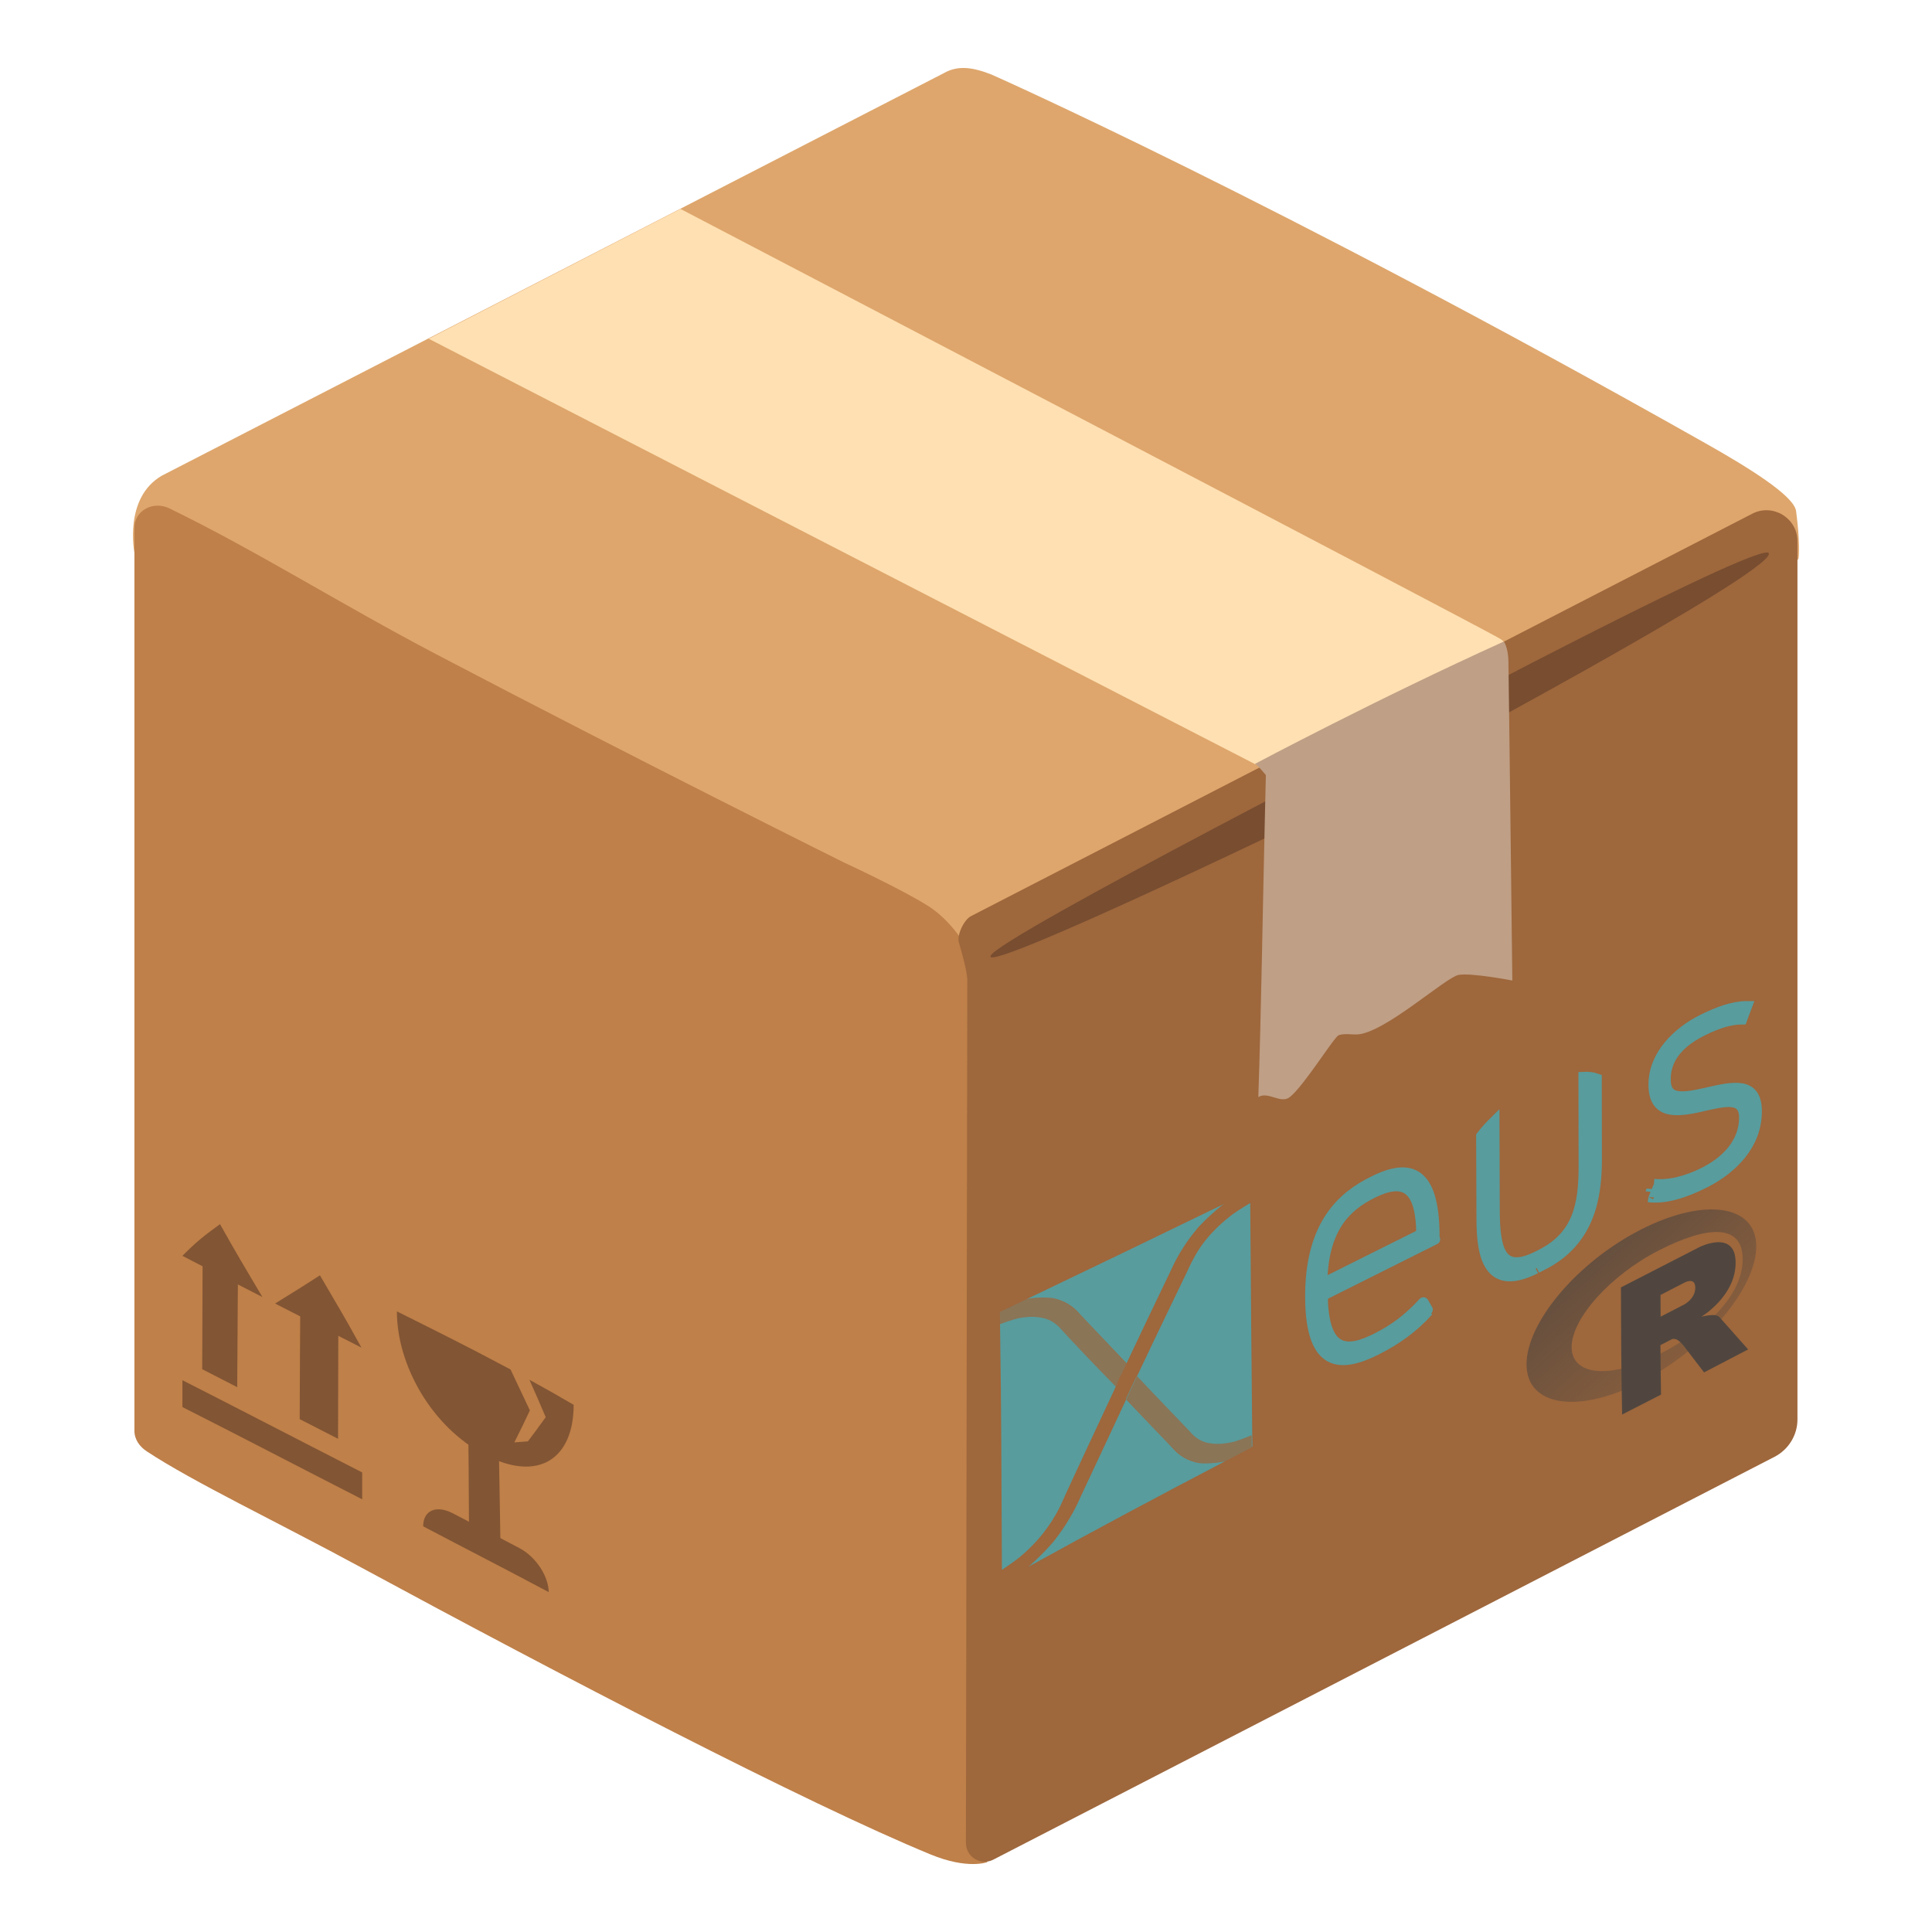 <?xml version="1.0" encoding="UTF-8" standalone="no"?>
<!-- Uploaded to: SVG Repo, www.svgrepo.com, Generator: SVG Repo Mixer Tools -->

<svg
   width="800px"
   height="800px"
   viewBox="0 0 128 128"
   aria-hidden="true"
   role="img"
   class="iconify iconify--noto"
   preserveAspectRatio="xMidYMid meet"
   version="1.1"
   id="svg113"
   sodipodi:docname="package-xeus-r.svg"
   inkscape:version="1.4.2 (ebf0e940d0, 2025-05-08)"
   xml:space="preserve"
   xmlns:inkscape="http://www.inkscape.org/namespaces/inkscape"
   xmlns:sodipodi="http://sodipodi.sourceforge.net/DTD/sodipodi-0.dtd"
   xmlns:xlink="http://www.w3.org/1999/xlink"
   xmlns="http://www.w3.org/2000/svg"
   xmlns:svg="http://www.w3.org/2000/svg"><defs
     id="defs113"><linearGradient
       id="linearGradient7"><stop
         style="stop-color:#50463f;stop-opacity:1;"
         offset="0"
         id="stop5" /><stop
         style="stop-color:#50463f;stop-opacity:0.298;"
         offset="1"
         id="stop7" /></linearGradient><inkscape:path-effect
       effect="envelope"
       id="path-effect2"
       is_visible="true"
       lpeversion="1"
       yy="true"
       xx="true"
       bendpath1="M -2.845,70.405 140.6,0"
       bendpath2="M 140.6,0 V 76.12"
       bendpath3="M -1.006,148.533 140.6,76.12"
       bendpath4="m -2.489,69.338 0.356,84.298"
       bendpath3-nodetypes="cc"
       bendpath1-nodetypes="cc"
       bendpath4-nodetypes="cc" /><linearGradient
       id="linearGradient123"
       x1="0.741"
       x2="590.863"
       y1="3.666"
       y2="593.787"
       gradientUnits="userSpaceOnUse"
       spreadMethod="pad"
       gradientTransform="scale(1.222,0.818)"><stop
         offset="0"
         stop-color="#cbced0"
         stop-opacity="1"
         id="stop122"
         style="stop-color:#e7e9ec;stop-opacity:1;" /><stop
         offset="1"
         stop-color="#84838b"
         stop-opacity="1"
         id="stop123"
         style="stop-color:#6f6f75;stop-opacity:0.537;" /></linearGradient><inkscape:path-effect
       effect="envelope"
       id="path-effect121"
       is_visible="true"
       lpeversion="1"
       yy="true"
       xx="true"
       bendpath1="M 0.906,3 725.69,335.126"
       bendpath2="m 699.858,338.817 3.69,563.443"
       bendpath3="M 0.906,559.062 696.168,920.711"
       bendpath4="M 0.906,3 V 559.062"
       bendpath1-nodetypes="cc"
       bendpath3-nodetypes="cc"
       bendpath2-nodetypes="cc" /><linearGradient
       id="linearGradient119"
       x1="0.741"
       x2="590.863"
       y1="3.666"
       y2="593.787"
       gradientUnits="userSpaceOnUse"
       spreadMethod="pad"
       gradientTransform="scale(1.222,0.818)"><stop
         offset="0"
         stop-color="#cbced0"
         stop-opacity="1"
         id="stop118" /><stop
         offset="1"
         stop-color="#84838b"
         stop-opacity="1"
         id="stop119"
         style="stop-color:#84838b;stop-opacity:0.722;" /></linearGradient><inkscape:path-effect
       effect="envelope"
       id="path-effect117"
       is_visible="true"
       lpeversion="1"
       yy="true"
       xx="true"
       bendpath1="M 6.989,305.482 722,3"
       bendpath2="M 722,3 V 559.062"
       bendpath3="M 12.39,915.558 722,559.062"
       bendpath4="m 28.595,310.883 3.601,592.072"
       bendpath3-nodetypes="cc"
       bendpath1-nodetypes="cc"
       bendpath4-nodetypes="cc" /><inkscape:path-effect
       effect="envelope"
       id="path-effect116"
       is_visible="true"
       lpeversion="1"
       yy="true"
       xx="true"
       bendpath1="M 298,152.938 H 696"
       bendpath2="M 696,152.938 V 559.062"
       bendpath3="M 298,559.062 H 696"
       bendpath4="M 298,152.938 V 559.062" /><inkscape:path-effect
       effect="perspective-envelope"
       up_left_point="298,152.938"
       up_right_point="696,152.938"
       down_left_point="298,559.062"
       down_right_point="696,559.062"
       id="path-effect115"
       is_visible="true"
       lpeversion="1"
       deform_type="perspective"
       horizontal_mirror="false"
       vertical_mirror="false"
       overflow_perspective="false" /><inkscape:path-effect
       effect="perspective-envelope"
       up_left_point="2.11,3"
       up_right_point="722,3"
       down_left_point="0.906,559.062"
       down_right_point="722,559.062"
       id="path-effect114"
       is_visible="true"
       lpeversion="1"
       deform_type="perspective"
       horizontal_mirror="false"
       vertical_mirror="false"
       overflow_perspective="false" /><linearGradient
       id="g"
       x1="0.741"
       x2="590.863"
       y1="3.666"
       y2="593.787"
       gradientUnits="userSpaceOnUse"
       spreadMethod="pad"
       gradientTransform="scale(1.222,0.818)"><stop
         offset="0"
         stop-color="#cbced0"
         stop-opacity="1"
         id="stop1" /><stop
         offset="1"
         stop-color="#84838b"
         stop-opacity="1"
         id="stop2" /></linearGradient><linearGradient
       id="b"
       x1="0"
       x2="1"
       y1="0"
       y2="1"
       gradientUnits="objectBoundingBox"
       spreadMethod="pad"><stop
         offset="0"
         stop-color="#276dc3"
         stop-opacity="1"
         id="stop3" /><stop
         offset="1"
         stop-color="#165caa"
         stop-opacity="1"
         id="stop4" /></linearGradient><inkscape:path-effect
       effect="perspective-envelope"
       up_left_point="2.11,3"
       up_right_point="722,3"
       down_left_point="0.906,559.062"
       down_right_point="722,559.062"
       id="path-effect114-9"
       is_visible="true"
       lpeversion="1"
       deform_type="perspective"
       horizontal_mirror="false"
       vertical_mirror="false"
       overflow_perspective="false" /><inkscape:path-effect
       effect="envelope"
       id="path-effect117-3"
       is_visible="true"
       lpeversion="1"
       yy="true"
       xx="true"
       bendpath1="M 6.989,305.482 722,3"
       bendpath2="M 722,3 V 559.062"
       bendpath3="M 12.39,915.558 722,559.062"
       bendpath4="m 28.595,310.883 3.601,592.072"
       bendpath3-nodetypes="cc"
       bendpath1-nodetypes="cc"
       bendpath4-nodetypes="cc" /><inkscape:path-effect
       effect="perspective-envelope"
       up_left_point="2.11,3"
       up_right_point="722,3"
       down_left_point="0.906,559.062"
       down_right_point="722,559.062"
       id="path-effect114-96"
       is_visible="true"
       lpeversion="1"
       deform_type="perspective"
       horizontal_mirror="false"
       vertical_mirror="false"
       overflow_perspective="false" /><inkscape:path-effect
       effect="envelope"
       id="path-effect117-38"
       is_visible="true"
       lpeversion="1"
       yy="true"
       xx="true"
       bendpath1="M 6.989,305.482 722,3"
       bendpath2="M 722,3 V 559.062"
       bendpath3="M 12.39,915.558 722,559.062"
       bendpath4="m 28.595,310.883 3.601,592.072"
       bendpath3-nodetypes="cc"
       bendpath1-nodetypes="cc"
       bendpath4-nodetypes="cc" /><inkscape:path-effect
       effect="perspective-envelope"
       up_left_point="2.11,3"
       up_right_point="722,3"
       down_left_point="0.906,559.062"
       down_right_point="722,559.062"
       id="path-effect114-9-4"
       is_visible="true"
       lpeversion="1"
       deform_type="perspective"
       horizontal_mirror="false"
       vertical_mirror="false"
       overflow_perspective="false" /><inkscape:path-effect
       effect="envelope"
       id="path-effect117-3-8"
       is_visible="true"
       lpeversion="1"
       yy="true"
       xx="true"
       bendpath1="M 6.989,305.482 722,3"
       bendpath2="M 722,3 V 559.062"
       bendpath3="M 12.39,915.558 722,559.062"
       bendpath4="m 28.595,310.883 3.601,592.072"
       bendpath3-nodetypes="cc"
       bendpath1-nodetypes="cc"
       bendpath4-nodetypes="cc" /><inkscape:path-effect
       effect="envelope"
       id="path-effect121-3"
       is_visible="true"
       lpeversion="1"
       yy="true"
       xx="true"
       bendpath1="M 0.906,3 725.69,335.126"
       bendpath2="m 699.858,338.817 3.69,563.443"
       bendpath3="M 0.906,559.062 696.168,920.711"
       bendpath4="M 0.906,3 V 559.062"
       bendpath1-nodetypes="cc"
       bendpath3-nodetypes="cc"
       bendpath2-nodetypes="cc" /><linearGradient
       id="linearGradient1"><stop
         style="stop-color:#666666;stop-opacity:1;"
         offset="0"
         id="stop1-3" /><stop
         style="stop-color:#666666;stop-opacity:1;"
         offset="0.454"
         id="stop3-6" /><stop
         style="stop-color:#666666;stop-opacity:0.297;"
         offset="1"
         id="stop2-7" /></linearGradient><linearGradient
       xlink:href="#linearGradient7"
       id="linearGradient2"
       x1="104.784"
       y1="41.509"
       x2="133.452"
       y2="73.348"
       gradientUnits="userSpaceOnUse" /><linearGradient
       xlink:href="#linearGradient1"
       id="linearGradient2-5"
       x1="112.498"
       y1="37.055"
       x2="125.738"
       y2="77.802"
       gradientUnits="userSpaceOnUse" /></defs><sodipodi:namedview
     id="namedview113"
     pagecolor="#505050"
     bordercolor="#eeeeee"
     borderopacity="1"
     inkscape:showpageshadow="0"
     inkscape:pageopacity="0"
     inkscape:pagecheckerboard="0"
     inkscape:deskcolor="#505050"
     inkscape:zoom="0.14921875"
     inkscape:cx="335.07853"
     inkscape:cy="596.43979"
     inkscape:window-width="2027"
     inkscape:window-height="1412"
     inkscape:window-x="0"
     inkscape:window-y="0"
     inkscape:window-maximized="0"
     inkscape:current-layer="g1" /><linearGradient
     id="IconifyId17ecdb2904d178eab14737"
     gradientUnits="userSpaceOnUse"
     x1="28.2"
     y1="-108.368"
     x2="14.107"
     y2="-79.066"
     gradientTransform="matrix(-1 0 0 1 124.88 0)"><stop
       offset=".31"
       stop-color="#fce8b2"
       id="stop103" /><stop
       offset=".399"
       stop-color="#ffcc80"
       id="stop104" /></linearGradient><g
     id="g43"
     transform="translate(-161.274,0.003)"
     inkscape:label="box"><path
       d="m 223.81,4.84 -51.83,26.68 c -2.52,1.48 -1.8,5.09 -1.8,5.09 l 55.17,28.3 55.07,-27.86 c 0.05,-0.17 0.11,-1.21 -0.15,-3.19 -0.14,-1.04 -3.25,-2.94 -6.03,-4.51 C 245.71,13.23 226.95,4.93 226.95,4.93 225.75,4.46 224.75,4.3 223.81,4.84 Z"
       fill="#dea66c"
       id="path30" /><path
       d="m 171.01,96.16 c 3.04,2.01 8.59,4.65 14.2,7.69 13.04,7.06 29.52,15.64 37.72,19.01 2.45,1.01 3.75,0.51 3.75,0.51 0,0 -1.15,-56.3 -1.11,-59.45 0.02,-1.32 -1.59,-3.12 -2.74,-3.86 -1.78,-1.14 -5.64,-2.92 -5.64,-2.92 0,0 -13.52,-6.72 -27.02,-13.8 -6.42,-3.37 -11.84,-6.82 -17.67,-9.66 -1.06,-0.52 -2.33,0.12 -2.32,1.31 v 59.8 c 0,0.58 0.35,1.06 0.83,1.37 z"
       fill="#bf8049"
       id="path31" /><path
       d="m 278.85,96.51 -51.76,26.69 c -0.83,0.43 -1.82,-0.17 -1.82,-1.11 l 0.09,-57.18 c 0,-0.55 -0.41,-1.98 -0.56,-2.48 -0.14,-0.5 0.35,-1.51 0.81,-1.74 l 51.76,-26.66 c 1.36,-0.7 2.99,0.29 2.99,1.82 v 58.19 c 0,1.04 -0.59,1.99 -1.51,2.47 z"
       fill="#9e673c"
       id="path32" /><path
       d="m 251.82,52.26 c 3.01,-1.55 26.65,-14.19 26.65,-15.58 0,-1.14 -22.75,10.91 -22.75,10.91 0,0 -28.36,14.51 -28.82,15.74 -0.46,1.22 22.26,-9.7 24.92,-11.07 z"
       fill="#784d30"
       id="path33" /><g
       opacity="0.85"
       id="g38"><path
         d="m 173.36,93.22 c 3.69,1.86 7.35,3.78 11.91,6.11 v -1.78 c -4.54,-2.32 -8.21,-4.23 -11.91,-6.11 z"
         fill="#784d30"
         id="path34" /><path
         d="m 181.13,94.02 c 1.04,0.53 1.56,0.8 2.54,1.3 0.01,-3.1 0.01,-4.65 0.02,-7.75 -0.98,-0.5 -1.49,-0.76 -2.52,-1.29 -0.02,3.1 -0.03,4.65 -0.04,7.74 z"
         fill="#784d30"
         id="path35" /><path
         d="m 174.67,90.71 c 0.86,0.44 1.34,0.69 2.32,1.19 l 0.05,-7.72 c -0.99,-0.51 -1.47,-0.75 -2.34,-1.21 -0.01,3.09 -0.02,4.64 -0.03,7.74 z"
         fill="#784d30"
         id="path36" /><path
         d="m 179.5,86.36 c 2.37,1.21 3.63,1.86 5.72,2.92 -1.04,-1.89 -1.61,-2.85 -2.75,-4.79 -1.17,0.76 -1.78,1.13 -2.97,1.87 z"
         fill="#784d30"
         id="path37" /><path
         d="m 173.36,83.2 c 1.77,0.92 2.96,1.53 5.3,2.73 -1.16,-1.95 -1.74,-2.92 -2.81,-4.83 -1.09,0.79 -1.6,1.2 -2.49,2.1 z"
         fill="#784d30"
         id="path38" /></g><g
       opacity="0.85"
       id="g41"><path
         d="m 192.35,101.77 c 0.83,0.43 1.26,0.66 2.09,1.09 -0.06,-3.68 -0.09,-5.52 -0.16,-9.2 -0.8,-0.42 -1.2,-0.63 -2,-1.04 0.04,3.66 0.05,5.49 0.07,9.15 z"
         fill="#784d30"
         id="path39" /><path
         d="m 189.31,101.12 c 3.04,1.6 5.4,2.8 8.32,4.36 -0.02,-1.05 -0.83,-2.32 -1.93,-2.91 -1.72,-0.91 -2.7,-1.41 -4.44,-2.32 -1.12,-0.57 -1.95,-0.16 -1.95,0.87 z"
         fill="#784d30"
         id="path40" /><path
         d="m 195.1,90.73 1.28,2.71 c -0.4,0.85 -0.61,1.28 -1.03,2.12 0.36,-0.03 0.54,-0.04 0.9,-0.07 0.48,-0.64 0.72,-0.96 1.18,-1.6 -0.42,-0.99 -0.64,-1.49 -1.08,-2.48 1.22,0.67 1.82,1.01 2.93,1.66 0,3.58 -2.34,5.16 -5.86,3.32 -3.52,-1.83 -5.85,-5.92 -5.85,-9.51 2.62,1.31 4.38,2.17 7.53,3.85 z"
         fill="#784d30"
         id="path41" /></g><path
       d="m 260.68,42.33 c -0.5,-0.37 -54.32,-28.49 -54.32,-28.49 l -16.68,8.6 55.11,28.37 c 4.76,-2.45 12.32,-6.35 16.12,-8.3 -0.07,-0.06 -0.14,-0.12 -0.23,-0.18 z"
       fill="#ffe0b2"
       id="path42" /><path
       d="m 260.91,42.5 c -8.34,3.77 -16.5,8.11 -16.5,8.11 0.21,0.09 0.73,0.74 0.73,0.74 -0.03,1.16 -0.05,2.31 -0.08,3.47 -0.14,5.95 -0.22,11.91 -0.42,17.86 0.67,-0.4 1.48,0.48 2.09,0 0.94,-0.74 2.94,-4 3.24,-4.1 0.4,-0.13 0.83,-0.03 1.24,-0.05 1.8,-0.1 5.83,-3.77 6.69,-3.94 0.83,-0.16 3.57,0.37 3.57,0.37 0,0 -0.21,-18.15 -0.26,-21.2 -0.02,-0.87 -0.3,-1.26 -0.3,-1.26 z"
       fill="#bf9f85"
       id="path43" /></g><style
     type="text/css"
     id="style1">
	.st0{fill:#40B3C3;}
	.st1{opacity:0.28;fill:#40B3C3;}
</style><g
     id="g2"
     transform="matrix(0.35,0,0,0.35,67.176,62.464)"
     style="stroke-width:1.469"
     inkscape:label="xeus-r"
     inkscape:path-effect="#path-effect2"><g
       id="g1"
       style="stroke-width:1.469;fill:#589c9d;fill-opacity:1">
	<path
   id="path4143_3_"
   class="st0"
   d="m 2.404,67.449 c 0.101,-0.049 0.306,-0.042 0.407,-0.091 2.549,-0.385 4.597,-0.119 4.7,-0.064 1.948,0.421 3.699,1.458 4.943,2.964 0.414,0.432 5.375,5.648 8.876,9.357 -0.8,1.69 -1.501,3.231 -2.102,4.4 -9.13e-4,-0.107 -0.102,-0.056 -0.103,-0.163 C 15.543,80.243 8.911,73.173 8.607,72.777 7.676,71.849 6.544,71.131 5.009,70.923 c 0,0 -1.536,-0.312 -3.574,0.037 -0.816,0.076 -2.239,0.55 -4.067,1.217 0.279,18.715 0.247,27.176 0.354,46.519 1.834,-1.237 3.259,-2.24 4.072,-3.015 2.034,-1.773 3.553,-3.689 3.553,-3.689 1.52,-1.917 2.732,-3.878 3.538,-5.619 0.51,-1.242 6.536,-14.099 10.143,-21.824 2.902,-6.443 10.296,-21.711 10.795,-22.787 1.198,-2.667 2.904,-5.346 4.826,-7.609 -0.001,-0.102 2.124,-2.358 4.663,-4.402 0.002,-0.001 0.507,-0.347 0.508,-0.348 C 27.209,55.534 14.968,61.439 2.404,67.449 Z M 44.831,49.191 c -1.831,1.097 -3.255,1.995 -4.067,2.697 -2.132,1.651 -3.648,3.417 -3.648,3.417 -1.517,1.665 -2.622,3.441 -3.524,5.233 -0.399,0.922 -6.597,13.634 -10.101,21.099 -2.903,6.195 -10.336,22.13 -10.839,23.158 -1.205,2.812 -2.92,5.686 -4.844,8.141 8.204e-4,0.108 -2.127,2.566 -4.669,4.837 3.597e-4,-2.8e-4 -0.509,0.39 -0.509,0.39 12.473,-6.892 25.004,-13.573 37.425,-20.068 -1.71e-4,4.5e-5 -0.407,0.108 -0.407,0.108 -2.547,0.495 -4.591,0.304 -4.694,0.253 -1.945,-0.351 -3.687,-1.341 -4.925,-2.826 -0.412,-0.424 -5.347,-5.556 -8.844,-9.268 0.802,-1.706 1.502,-3.243 2.104,-4.408 9.23e-4,0.107 0.102,0.055 0.103,0.162 3.602,3.865 9.976,10.393 10.388,10.922 0.926,0.899 2.054,1.581 3.586,1.732 0,0 1.533,0.255 3.57,-0.175 0.815,-0.109 2.238,-0.64 4.067,-1.38 -3.9e-4,-0.039 0.023,2.22 0.023,2.181 2e-5,-1e-5 0.101,-0.053 0.101,-0.053 -0.167,-15.309 -0.276,-31.166 -0.399,-46.103 8e-6,-3e-6 0.102,-0.05 0.102,-0.05 z"
   style="stroke-width:1.469;fill:#589c9d;fill-opacity:1"
   inkscape:original-d="m 5,0 c 0.1,0 0.3,0.1 0.4,0.1 2.5,0.8 4.5,2 4.6,2.1 1.9,1.3 3.6,3.1 4.8,5.1 0.4,0.6 5.2,7.8 8.6,12.9 -0.8,1.2 -1.5,2.3 -2.1,3.1 0,-0.1 -0.1,-0.1 -0.1,-0.2 C 17.6,17.9 11.4,8.6 11,7.9 10.1,6.6 9,5.4 7.5,4.5 7.5,4.5 6,3.5 4,2.9 3.2,2.6 1.8,2.4 0,2.2 V 44.6 C 1.8,44.4 3.2,44.2 4,43.9 6,43.3 7.5,42.3 7.5,42.3 9,41.3 10.2,40.1 11,38.9 11.4,38.2 17.6,29 21.1,23.7 24,19.1 31.4,8.1 31.9,7.3 c 1.2,-2 2.9,-3.8 4.8,-5.1 0,-0.1 2.1,-1.3 4.6,-2.1 L 41.8,0 Z m 41.7,2.2 c -1.8,0.2 -3.2,0.4 -4,0.7 -2.1,0.6 -3.6,1.6 -3.6,1.6 -1.5,0.9 -2.6,2.1 -3.5,3.4 -0.4,0.7 -6.6,9.9 -10.1,15.2 -2.9,4.4 -10.3,15.5 -10.8,16.2 -1.2,2 -2.9,3.8 -4.8,5.1 0,0.1 -2.1,1.3 -4.6,2.1 l -0.5,0.1 h 36.8 l -0.4,-0.1 c -2.5,-0.8 -4.5,-2 -4.6,-2.1 -1.9,-1.3 -3.6,-3.1 -4.8,-5.1 -0.4,-0.6 -5.2,-7.8 -8.6,-12.9 0.8,-1.2 1.5,-2.3 2.1,-3.1 0,0.1 0.1,0.1 0.1,0.2 3.5,5.3 9.7,14.5 10.1,15.2 0.9,1.3 2,2.5 3.5,3.4 0,0 1.5,1 3.5,1.6 0.8,0.3 2.2,0.5 4,0.7 v 2.1 h 0.1 V 2.2 Z" />
	<path
   id="path7-3_4_"
   class="st1"
   d="m 23.391,81.902 c -0.602,1.165 -1.302,2.702 -2.104,4.408 3.601,3.823 8.223,8.818 8.844,9.267 1.238,1.485 2.98,2.474 4.925,2.825 0.001,0.105 2.147,0.243 4.694,-0.252 0.152,-0.08 0.356,-0.082 0.509,-0.161 1.624,-0.849 3.248,-1.696 4.872,-2.541 -4.17e-4,-0.038 -0.024,-2.247 -0.024,-2.285 -1.829,0.74 -3.252,1.27 -4.067,1.379 -2.037,0.43 -3.57,0.174 -3.57,0.174 -1.532,-0.151 -2.66,-0.833 -3.586,-1.732 -0.413,-0.529 -6.786,-7.056 -10.388,-10.921 0,0 -9.23e-4,-0.107 -0.103,-0.162 z M 2.202,67.546 c -0.01,0.005 -4.859,2.321 -4.868,2.326 -2.863e-4,-0.018 0.036,2.322 0.035,2.304 1.828,-0.666 3.251,-1.14 4.067,-1.217 2.038,-0.348 3.574,-0.037 3.574,-0.037 1.535,0.208 2.667,0.926 3.598,1.854 0.415,0.541 6.816,7.237 10.417,11.127 9.16e-4,0.107 0.102,0.056 0.103,0.163 0.602,-1.169 1.302,-2.71 2.102,-4.4 -3.578,-3.79 -8.28,-8.916 -8.876,-9.358 -1.244,-1.506 -2.995,-2.544 -4.943,-2.965 -0.001,-0.104 -2.151,-0.321 -4.7,0.064 -0.152,0.073 -0.357,0.066 -0.509,0.139 z"
   style="stroke-width:1.469;fill:#589c9d;fill-opacity:1"
   inkscape:original-d="m 25.4,23.3 c -0.6,0.8 -1.3,1.9 -2.1,3.1 3.4,5.1 8.1,12.3 8.6,12.9 1.2,2 2.9,3.8 4.8,5.1 0,0.1 2.1,1.3 4.6,2.1 0.2,0 0.4,0.1 0.5,0.1 h 4.8 V 44.4 C 44.8,44.2 43.4,44 42.6,43.7 40.6,43.1 39.1,42.1 39.1,42.1 37.6,41.2 36.5,40 35.6,38.7 35.2,38 29,28.8 25.5,23.5 v 0 c 0,0 0,-0.1 -0.1,-0.2 M 4.8,0 H 0 v 2.2 c 1.8,0.2 3.2,0.4 4,0.7 2,0.6 3.5,1.6 3.5,1.6 1.5,0.9 2.6,2.1 3.5,3.4 0.4,0.7 6.6,9.9 10.1,15.2 v 0 c 0,0.1 0.1,0.1 0.1,0.2 0.6,-0.8 1.3,-1.9 2.1,-3.1 C 19.9,15.1 15.2,7.9 14.7,7.3 13.5,5.3 11.8,3.5 9.9,2.2 9.9,2.1 7.8,0.9 5.3,0.1 5.2,0.1 5,0 4.8,0" />
	<path
   class="st0"
   d="m 140.596,31.902 c 0.007,6.286 -4.591,10.848 -9.786,13.495 -3.975,2.025 -7.741,3.134 -10.697,2.705 -0.003,0.006 1.018,-2.445 1.016,-2.439 2.651,0.281 6.01,-0.414 9.579,-2.228 3.973,-2.019 7.547,-5.449 7.541,-10.349 -0.005,-4.102 -3.783,-3.111 -8.27,-2.077 -4.793,1.086 -8.875,1.4 -8.883,-4.162 -0.008,-5.559 4.483,-9.98 9.376,-12.383 2.754,-1.352 5.605,-2.449 8.257,-2.448 -0.008,0.021 -0.91,2.433 -0.917,2.453 -2.244,0.002 -4.69,0.801 -7.341,2.106 -3.976,1.956 -7.138,4.821 -7.132,9.263 0.005,3.836 2.761,3.682 7.554,2.6 5.303,-1.235 9.697,-2.228 9.703,3.463 z m -32.725,10.255 c 0.02,7.432 -1.086,13.298 -8.099,16.841 -0.009,0.005 -0.601,0.304 -0.61,0.308 -7.01,3.542 -8.152,-1.113 -8.184,-8.711 -0.022,-5.243 -0.049,-11.555 -0.059,-16.741 -0.815,0.808 -1.73,1.768 -2.442,2.731 0.005,1.899 0.058,14.049 0.063,15.948 0.03,6.689 1.285,13.647 10.223,9.123 -0.045,0.023 1.366,-0.691 1.321,-0.669 8.84,-4.474 10.147,-12.677 10.232,-19.44 -0.013,-4.993 -0.029,-10.866 -0.03,-15.831 -0.714,-0.255 -1.529,-0.359 -2.447,-0.311 -4e-5,5.264 0.017,11.453 0.032,16.753 z M 79.584,55.36 c 4.5e-5,0.008 0.004,0.815 0.004,0.824 2.062,-1.031 -23.201,11.616 -21.139,10.585 2.66e-4,0.037 0.009,1.212 0.009,1.249 0.478,9.684 4.757,9.588 10.239,6.805 3.35,-1.701 5.984,-3.657 8.818,-6.743 -0.016,-0.028 0.942,1.625 0.926,1.598 -2.832,3.188 -6.075,5.456 -9.728,7.314 C 61.812,80.502 56.207,80.439 56.108,67.212 56.002,53.073 62.493,47.875 67.998,45.161 75.13,41.543 79.52,43.335 79.584,55.36 Z m -2.448,-0.223 c -0.053,-9.458 -3.728,-10.497 -9.227,-7.782 -4.991,2.464 -9.451,6.592 -9.577,17.176 1.046,-0.524 17.758,-8.871 18.805,-9.395 z"
   id="path1"
   style="stroke-width:1.972;fill:#589c9d;fill-opacity:1;stroke-dasharray:none;stroke:#589c9d;stroke-opacity:1"
   inkscape:original-d="m 140.6,31.9 c 0,6.3 -4.5,8.5 -9.6,8.5 -3.9,0 -7.6,-0.8 -10.5,-2.7 l 1,-1.9 c 2.6,1.6 5.9,2.6 9.4,2.6 3.9,0 7.4,-1.6 7.4,-6.5 0,-4.1 -3.7,-5 -8.1,-6.2 -4.7,-1.3 -8.7,-3 -8.7,-8.5 0,-5.5 4.4,-7.7 9.2,-7.7 2.7,0 5.5,0.3 8.1,1.6 l -0.9,2 c -2.2,-1.1 -4.6,-1.5 -7.2,-1.5 -3.9,0 -7,1.3 -7,5.7 0,3.8 2.7,5 7.4,6.3 5.2,1.4 9.5,2.6 9.5,8.3 z m -32.1,-6.1 c 0,7.3 -1.1,12.5 -8,12.5 h -0.6 c -6.9,0 -8,-5.1 -8,-12.5 V 9.4 c -0.8,0.4 -1.7,0.9 -2.4,1.5 v 15.6 c 0,6.5 1.2,13.9 10,13.9 h 1.3 c 8.7,0 10,-7.4 10.1,-14 V 10.8 c -0.7,-0.6 -1.5,-1.1 -2.4,-1.5 z M 80.7,24.9 v 0.8 0 H 59.9 v 1.2 c 0.4,9.5 4.6,11.5 10,11.5 3.3,0 5.9,-0.6 8.7,-2.2 l 0.9,2 c -2.8,1.7 -6,2.3 -9.6,2.3 C 63.1,40.5 57.6,37.7 57.6,25 57.6,11.4 64,9.4 69.4,9.4 c 7,-0.1 11.3,3.8 11.3,15.5 z m -2.4,-1.4 c 0,-9.2 -3.6,-12 -9,-12 -4.9,0 -9.3,1.9 -9.5,12 z" />
</g><path
       class="jp-icon-selectable"
       d="m 118.853,83.067 c -11.922,6.128 -21.748,4.741 -21.82,-3.203 -0.073,-7.967 9.646,-19.474 21.682,-25.6 12.046,-6.131 21.811,-4.671 21.797,3.21 -0.014,7.938 -9.755,19.475 -21.658,25.593 z m 3.203,-24.836 c -9.148,4.685 -16.53,12.894 -16.488,18.35 0.041,5.432 7.478,6.023 16.561,1.337 9.085,-4.688 15.816,-11.223 15.823,-18.037 0.007,-6.799 -6.745,-6.336 -15.896,-1.649 z"
       fill="#b3b3b3"
       fill-rule="evenodd"
       id="path1-8"
       style="fill:url(#linearGradient2);fill-opacity:1;stroke-width:0.087"
       inkscape:original-d="m 119.11793,71.775038 c -11.83084,0 -21.421529,-6.423196 -21.421529,-14.346603 0,-7.923466 9.590689,-14.346663 21.421529,-14.346663 11.83075,0 21.42156,6.423197 21.42156,14.346663 0,7.923407 -9.59081,14.346603 -21.42156,14.346603 z m 3.27894,-23.084214 c -8.99247,0 -16.28229,4.391175 -16.28229,9.80796 0,5.416784 7.28982,9.80796 16.28229,9.80796 8.99238,0 15.6286,-3.002138 15.6286,-9.80796 0,-6.803689 -6.63622,-9.80796 -15.6286,-9.80796 z" /><path
       class="jp-icon-selectable"
       d="m 130.133,70.766 c 0,0 1.316,-0.292 2.081,-0.309 0.266,-0.006 0.725,0.019 1.057,0.193 0.325,0.17 0.484,0.432 0.484,0.432 1.74,1.971 3.474,3.925 5.222,5.885 -2.783,1.46 -5.562,2.909 -8.341,4.35 -1.33,-1.722 -2.653,-3.448 -3.974,-5.183 0,0 -0.81,-0.94 -1.305,-1.078 -0.413,-0.115 -0.589,-0.142 -0.995,0.069 -0.283,0.146 -1.986,1.026 -1.986,1.026 0.024,3.13 0.058,6.273 0.111,9.367 -2.456,1.263 -4.908,2.521 -7.362,3.775 -0.161,-7.675 -0.204,-16.152 -0.226,-24.063 4.974,-2.546 9.932,-5.091 14.915,-7.66 0,0 6.801,-3.384 6.796,2.981 -0.004,6.377 -6.478,10.216 -6.478,10.216 0,0 9.1e-4,-3.96e-4 9.1e-4,-3.96e-4 z m -3.245,-6.424 c -0.048,0.025 -4.444,2.29 -4.492,2.315 -3.2e-4,-0.154 0.012,4.272 0.012,4.118 -0.051,0.026 4.54,-2.348 4.49,-2.322 0,0 2.079,-1.083 2.076,-3.17 -0.003,-2.129 -2.085,-0.942 -2.085,-0.942 0,0 -1.6e-4,1.1e-4 -1.6e-4,1.1e-4 z"
       fill="#3465b0"
       fill-rule="evenodd"
       id="path2"
       style="fill:#50463f;fill-opacity:1;stroke-width:0.087"
       inkscape:original-d="m 130.32019,65.302646 c 0,0 1.2966,0.391269 2.04987,0.77235 0.26166,0.132294 0.71328,0.396192 1.0397,0.742644 0.31952,0.339371 0.47495,0.683231 0.47495,0.683231 l 5.10965,8.61505 -8.25855,0.0037 -3.86192,-7.252203 c 0,0 -0.791,-1.358736 -1.27743,-1.752718 -0.40586,-0.328576 -0.57857,-0.445586 -0.98029,-0.445586 -0.27979,0 -1.96222,0 -1.96222,0 l 0.001,9.4453 -7.30796,0.0031 V 51.990123 h 14.67525 c 0,0 6.68414,0.12055 6.68414,6.479827 0,6.359269 -6.38709,6.832618 -6.38709,6.832618 z m -3.1786,-8.078896 -4.42417,-0.0028 -0.002,4.102546 4.42633,-0.0015 c 0,0 2.04979,-0.0064 2.04979,-2.086925 0,-2.12239 -2.04979,-2.011347 -2.04979,-2.011347 z" /></g></svg>
